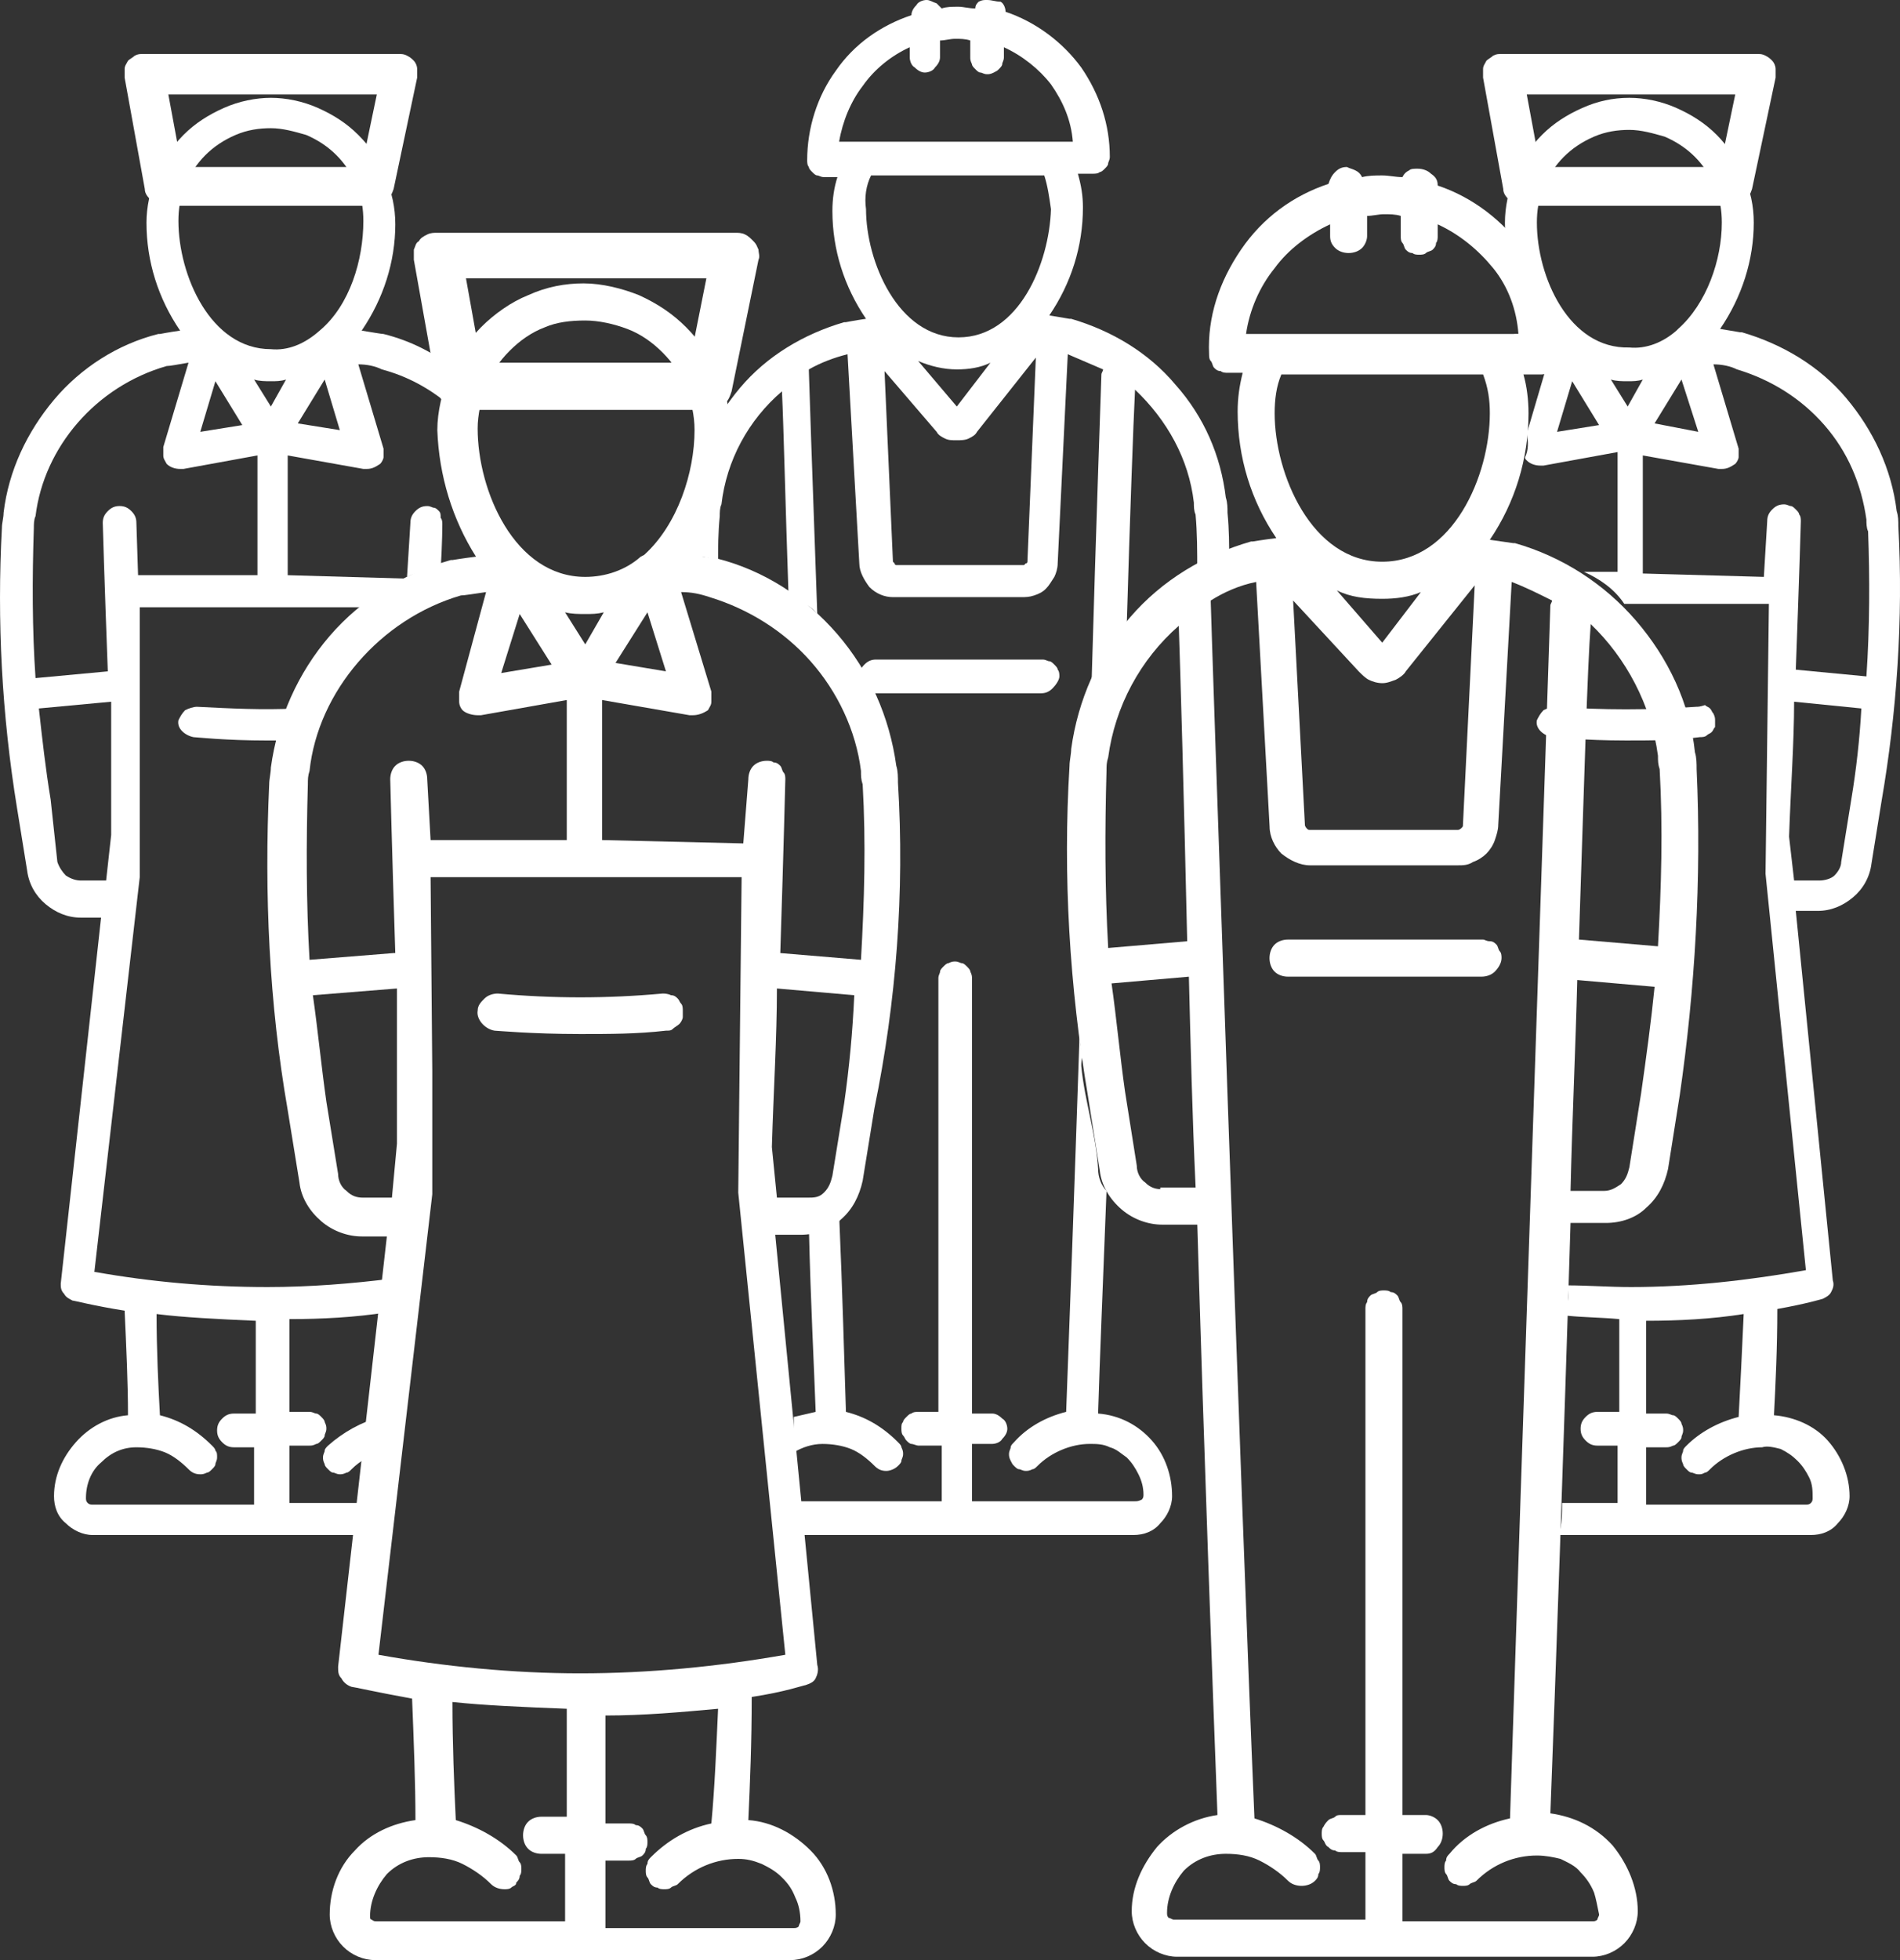 <svg width="96" height="99" viewBox="0 0 96 99" fill="none" xmlns="http://www.w3.org/2000/svg">
<rect x="0" y="0" width="96" height="99" fill="#333333" stroke="none"/>
<path d="M85.724 38.85C85.724 38.595 85.724 38.254 85.639 37.998C85.385 35.528 84.28 33.227 82.666 31.353C81.052 29.479 78.928 28.115 76.55 27.434H76.465C76.465 27.434 75.87 27.349 75.276 27.263C76.55 25.389 77.23 23.174 77.23 20.873C77.23 20.192 77.145 19.51 76.975 18.914H77.824C77.909 18.914 78.079 18.914 78.164 18.829C78.249 18.744 78.419 18.744 78.504 18.658C78.589 18.573 78.674 18.488 78.674 18.317C78.759 18.232 78.759 18.062 78.759 17.977C78.759 16.102 78.164 14.228 77.06 12.694C75.955 11.161 74.426 9.968 72.642 9.372C72.642 9.116 72.558 8.946 72.303 8.775C72.133 8.605 71.878 8.52 71.623 8.52C71.453 8.52 71.283 8.52 71.198 8.605C71.028 8.69 70.944 8.775 70.859 8.946C70.519 8.946 70.179 8.861 69.839 8.861C69.499 8.861 69.16 8.861 68.82 8.946C68.735 8.775 68.65 8.69 68.48 8.605C68.31 8.52 68.225 8.52 68.055 8.435C67.8 8.435 67.63 8.52 67.461 8.69C67.291 8.861 67.206 9.031 67.121 9.287C65.337 9.883 63.808 10.991 62.704 12.609C61.599 14.228 61.005 16.017 61.09 17.892C61.09 17.977 61.09 18.147 61.175 18.232C61.26 18.317 61.26 18.488 61.344 18.573C61.429 18.658 61.514 18.744 61.684 18.744C61.769 18.829 61.939 18.829 62.024 18.829H62.788C62.619 19.51 62.534 20.107 62.534 20.788C62.534 23.089 63.213 25.304 64.487 27.178C63.808 27.263 63.298 27.349 63.298 27.349H63.213C60.835 28.03 58.711 29.308 57.097 31.182C55.483 33.057 54.464 35.357 54.124 37.828C54.124 38.084 54.039 38.424 54.039 38.68C53.699 44.218 54.039 49.841 54.973 55.379L55.568 59.127C55.653 59.894 56.078 60.576 56.672 61.087C57.267 61.598 58.032 61.854 58.711 61.854H60.495C60.835 73.27 61.26 85.028 61.514 91.673C60.325 91.843 59.221 92.44 58.456 93.292C57.692 94.229 57.182 95.337 57.182 96.529C57.182 97.126 57.437 97.722 57.862 98.148C58.286 98.574 58.881 98.83 59.476 98.83H80.458C81.052 98.83 81.647 98.574 82.072 98.148C82.496 97.722 82.751 97.126 82.751 96.529C82.751 95.337 82.242 94.144 81.477 93.207C80.627 92.269 79.523 91.758 78.334 91.588C78.589 84.942 79.013 73.1 79.353 61.769H81.137C81.902 61.769 82.666 61.513 83.176 61.002C83.771 60.49 84.11 59.809 84.28 59.042L84.875 55.293C85.639 50.011 85.979 44.388 85.724 38.85ZM83.771 38.169C83.771 38.424 83.771 38.595 83.856 38.85C84.025 41.832 83.941 44.814 83.771 47.796L79.778 47.455C80.033 39.787 80.203 33.738 80.373 31.523C82.157 33.227 83.431 35.613 83.771 38.169ZM68.65 33.909C68.82 34.079 68.99 34.249 69.16 34.335C69.329 34.42 69.584 34.505 69.839 34.505C70.094 34.505 70.264 34.42 70.519 34.335C70.689 34.249 70.944 34.079 71.028 33.909L74.511 29.564L73.917 41.662C73.917 41.747 73.917 41.747 73.832 41.832C73.832 41.832 73.747 41.917 73.662 41.917H66.186C66.102 41.917 66.102 41.917 66.016 41.832C66.016 41.832 65.932 41.747 65.932 41.662L65.337 30.33L68.65 33.909ZM67.546 29.819C68.225 30.16 68.99 30.245 69.839 30.245C70.519 30.245 71.198 30.16 71.793 29.904L69.839 32.46L67.546 29.819ZM67.206 11.331V11.928C67.206 12.183 67.291 12.354 67.461 12.524C67.63 12.694 67.885 12.78 68.14 12.78C68.395 12.78 68.65 12.694 68.82 12.524C68.99 12.354 69.075 12.098 69.075 11.928V10.905C69.329 10.905 69.669 10.82 69.924 10.82C70.179 10.82 70.519 10.82 70.774 10.905V11.928C70.774 12.013 70.774 12.183 70.859 12.268C70.944 12.354 70.944 12.524 71.028 12.609C71.113 12.694 71.198 12.78 71.368 12.78C71.453 12.865 71.623 12.865 71.708 12.865C71.793 12.865 71.963 12.865 72.048 12.78C72.133 12.694 72.303 12.694 72.388 12.609C72.472 12.524 72.558 12.439 72.558 12.268C72.642 12.183 72.642 12.013 72.642 11.928V11.331C73.747 11.842 74.681 12.609 75.446 13.546C76.21 14.484 76.635 15.676 76.72 16.869H62.958C63.128 15.676 63.638 14.484 64.403 13.546C65.082 12.609 66.102 11.842 67.206 11.331ZM64.742 18.914H74.936C75.191 19.596 75.276 20.192 75.276 20.873C75.276 24.026 73.407 28.371 69.839 28.371C66.271 28.371 64.403 23.941 64.403 20.873C64.403 20.192 64.487 19.51 64.742 18.914ZM55.908 38.935C55.908 38.68 55.908 38.509 55.993 38.254C56.333 35.698 57.607 33.312 59.56 31.608C59.645 34.079 59.815 40.043 59.985 47.54L55.993 47.881C55.823 44.899 55.823 41.917 55.908 38.935ZM58.711 60.065C58.371 60.065 58.116 59.979 57.862 59.724C57.607 59.553 57.437 59.212 57.437 58.872L56.842 55.123C56.587 53.334 56.417 51.459 56.163 49.67L60.07 49.33C60.155 52.737 60.24 56.316 60.41 59.979H58.626V60.065H58.711ZM80.797 96.7C80.797 96.785 80.712 96.87 80.712 96.955C80.627 97.04 80.543 97.04 80.458 97.04H70.859V93.632H72.048C72.303 93.632 72.472 93.547 72.642 93.292C72.812 93.121 72.897 92.866 72.897 92.61C72.897 92.355 72.812 92.099 72.642 91.929C72.472 91.758 72.218 91.673 72.048 91.673H70.859V66.114C70.859 66.028 70.859 65.858 70.774 65.773C70.689 65.688 70.689 65.517 70.604 65.432C70.519 65.347 70.434 65.262 70.264 65.262C70.179 65.176 70.009 65.176 69.924 65.176C69.839 65.176 69.669 65.176 69.584 65.262C69.499 65.347 69.329 65.347 69.245 65.432C69.16 65.517 69.075 65.602 69.075 65.773C68.99 65.858 68.99 66.028 68.99 66.114V91.673H67.8C67.63 91.673 67.546 91.673 67.461 91.758C67.376 91.843 67.206 91.843 67.121 91.929C67.036 92.014 66.951 92.099 66.866 92.269C66.781 92.355 66.781 92.525 66.781 92.61C66.781 92.695 66.781 92.866 66.866 92.951C66.951 93.036 66.951 93.207 67.121 93.292C67.206 93.377 67.291 93.462 67.461 93.462C67.546 93.547 67.716 93.547 67.8 93.547H68.99V96.955H59.306C59.221 96.955 59.136 96.87 59.051 96.87C58.966 96.785 58.966 96.7 58.966 96.614C58.966 95.848 59.306 95.081 59.815 94.484C60.41 93.888 61.175 93.632 61.939 93.632C62.534 93.632 63.128 93.718 63.638 93.973C64.148 94.229 64.657 94.57 65.082 94.996C65.252 95.166 65.507 95.251 65.762 95.251C66.016 95.251 66.271 95.166 66.441 94.996C66.526 94.91 66.611 94.825 66.611 94.655C66.696 94.57 66.696 94.399 66.696 94.314C66.696 94.229 66.696 94.058 66.611 93.973C66.526 93.888 66.526 93.718 66.441 93.632C65.592 92.781 64.487 92.184 63.383 91.843C62.704 76.082 61.175 30.842 61.175 30.416V30.33C61.854 29.904 62.619 29.564 63.468 29.393L64.148 41.747C64.148 42.258 64.403 42.769 64.742 43.11C65.167 43.451 65.677 43.706 66.186 43.706H73.662C73.917 43.706 74.171 43.706 74.426 43.536C74.681 43.451 74.936 43.281 75.106 43.11C75.276 42.94 75.446 42.684 75.531 42.428C75.616 42.173 75.701 41.917 75.701 41.662L76.38 29.393C77.06 29.649 77.739 29.99 78.419 30.33C78.419 30.416 78.334 30.501 78.334 30.586C78.334 31.012 76.805 75.911 76.295 91.843C75.106 92.099 74.002 92.695 73.237 93.632C73.152 93.718 73.067 93.803 73.067 93.973C72.982 94.058 72.982 94.229 72.982 94.314C72.982 94.399 72.982 94.57 73.067 94.655C73.152 94.74 73.152 94.91 73.237 94.996C73.322 95.081 73.407 95.166 73.577 95.166C73.662 95.251 73.832 95.251 73.917 95.251C74.002 95.251 74.171 95.251 74.256 95.166C74.341 95.081 74.511 95.081 74.596 94.996C75.446 94.144 76.55 93.718 77.654 93.718C78.079 93.718 78.504 93.803 78.844 93.888C79.183 94.058 79.608 94.229 79.863 94.57C80.118 94.825 80.373 95.166 80.543 95.592C80.627 95.848 80.712 96.274 80.797 96.7ZM82.921 55.208L82.326 58.957C82.242 59.298 82.157 59.553 81.902 59.809C81.647 59.979 81.392 60.15 81.052 60.15H79.353C79.438 56.486 79.608 52.908 79.693 49.5L83.601 49.841C83.431 51.545 83.176 53.419 82.921 55.208Z" fill="white"/>
<path d="M75.867 48.392C75.867 48.307 75.867 48.137 75.782 48.051C75.697 47.966 75.697 47.796 75.612 47.711C75.528 47.626 75.442 47.54 75.273 47.54C75.103 47.54 75.018 47.455 74.933 47.455H65.079C64.824 47.455 64.569 47.54 64.399 47.711C64.23 47.881 64.144 48.137 64.144 48.392C64.144 48.648 64.23 48.903 64.399 49.074C64.569 49.244 64.824 49.329 65.079 49.329H74.848C75.103 49.329 75.358 49.244 75.528 49.074C75.697 48.903 75.867 48.648 75.867 48.392Z" fill="white"/>
<path d="M33.48 50.182C30.677 50.437 27.959 50.437 25.155 50.182C24.9 50.182 24.646 50.267 24.476 50.437C24.306 50.608 24.136 50.778 24.136 51.034C24.051 51.46 24.476 51.971 24.985 52.056C25.07 52.056 26.854 52.226 29.318 52.226C30.762 52.226 32.206 52.226 33.65 52.056C33.82 52.056 33.905 52.056 33.99 51.971C34.075 51.886 34.245 51.8 34.33 51.715C34.414 51.63 34.499 51.46 34.499 51.374C34.499 51.289 34.499 51.119 34.499 51.034C34.499 50.948 34.499 50.778 34.414 50.693C34.33 50.608 34.33 50.522 34.245 50.437C34.16 50.352 34.075 50.267 33.905 50.267C33.735 50.182 33.565 50.182 33.48 50.182Z" fill="white"/>
<path d="M45.371 39.532C45.371 39.276 45.371 38.936 45.286 38.68C44.947 36.209 43.927 33.909 42.313 32.035C40.699 30.16 38.575 28.797 36.197 28.201H36.112C36.112 28.201 35.517 28.116 34.923 28.03C36.197 26.156 36.877 23.941 36.877 21.726C36.877 20.788 36.707 19.766 36.282 18.914C35.942 18.062 35.347 17.21 34.668 16.529C33.988 15.847 33.224 15.336 32.289 14.91C31.44 14.569 30.421 14.313 29.486 14.313C28.552 14.313 27.617 14.484 26.683 14.91C25.833 15.251 24.984 15.847 24.304 16.529C23.625 17.21 23.115 18.062 22.69 18.914C22.351 19.766 22.096 20.788 22.096 21.726C22.181 24.026 22.86 26.241 24.049 28.116C23.37 28.201 22.86 28.286 22.86 28.286H22.775C20.397 28.968 18.273 30.245 16.659 32.12C15.045 33.994 14.026 36.294 13.686 38.765C13.686 39.021 13.601 39.362 13.601 39.617C13.346 45.155 13.601 50.693 14.535 56.06L15.13 59.724C15.215 60.491 15.64 61.172 16.234 61.684C16.829 62.195 17.593 62.45 18.273 62.45H19.547L17.084 84.176C17.084 84.431 17.084 84.602 17.254 84.772C17.339 84.943 17.509 85.113 17.763 85.198C17.848 85.198 18.953 85.454 20.821 85.794C20.906 87.924 20.991 90.055 20.991 91.929C19.802 92.099 18.698 92.61 17.933 93.462C17.084 94.314 16.659 95.507 16.659 96.7C16.659 97.296 16.914 97.893 17.339 98.319C17.763 98.745 18.358 99 18.953 99H39.935C40.529 99 41.124 98.745 41.549 98.319C41.973 97.893 42.228 97.296 42.228 96.7C42.228 95.507 41.803 94.314 40.954 93.462C40.105 92.61 39 92.014 37.811 91.929C37.896 90.055 37.981 88.01 37.981 85.709C39.68 85.454 40.614 85.113 40.699 85.113C40.954 85.028 41.124 84.943 41.209 84.772C41.294 84.602 41.379 84.346 41.294 84.091L39.17 62.365H40.444C41.209 62.365 41.973 62.109 42.483 61.598C43.078 61.087 43.417 60.406 43.587 59.639L44.182 55.975C45.286 50.608 45.711 45.07 45.371 39.532ZM43.502 38.936C43.502 39.191 43.502 39.362 43.587 39.617C43.757 42.599 43.672 45.496 43.502 48.478L39.425 48.137C39.595 42.855 39.68 39.362 39.68 39.362C39.68 39.276 39.68 39.106 39.595 39.021C39.51 38.936 39.51 38.765 39.425 38.68C39.34 38.595 39.255 38.51 39.085 38.51C39 38.425 38.83 38.425 38.745 38.425C38.49 38.425 38.236 38.51 38.066 38.68C37.896 38.85 37.811 39.106 37.811 39.362L37.556 42.599L30.421 42.429V35.357L34.838 36.124H35.008C35.263 36.124 35.517 36.039 35.772 35.869C35.857 35.698 35.942 35.613 35.942 35.443C35.942 35.272 35.942 35.102 35.942 34.931L34.413 29.905C34.923 29.905 35.347 29.99 35.857 30.16C37.811 30.757 39.595 31.864 40.954 33.398C42.313 34.931 43.248 36.891 43.502 38.936ZM27.872 33.568L25.324 33.994L26.258 31.012L27.872 33.568ZM33.648 33.909L31.1 33.483L32.714 30.927L33.648 33.909ZM29.571 32.546L28.552 30.927C28.891 31.012 29.231 31.012 29.571 31.012C29.911 31.012 30.166 31.012 30.505 30.927L29.571 32.546ZM29.571 16.188C30.251 16.188 31.015 16.358 31.695 16.614C32.374 16.869 32.969 17.295 33.479 17.807C33.988 18.318 34.413 18.914 34.668 19.596C34.923 20.277 35.093 20.959 35.093 21.726C35.093 23.856 34.243 26.497 32.544 28.03L32.374 28.116C31.61 28.797 30.59 29.138 29.571 29.138C26.003 29.138 24.134 24.793 24.134 21.64C24.134 20.959 24.304 20.192 24.559 19.511C24.814 18.829 25.239 18.233 25.748 17.721C26.258 17.21 26.853 16.784 27.532 16.529C28.127 16.273 28.806 16.188 29.571 16.188ZM15.555 39.617C15.555 39.362 15.555 39.191 15.64 38.936C16.064 34.931 19.207 31.268 23.285 30.075C23.455 30.075 23.965 29.99 24.559 29.905L23.2 34.931C23.2 35.102 23.2 35.272 23.2 35.443C23.2 35.613 23.285 35.783 23.37 35.869C23.54 36.039 23.88 36.124 24.134 36.124H24.304L28.637 35.357V42.429H21.756L21.586 39.362C21.586 39.106 21.501 38.85 21.331 38.68C21.161 38.51 20.906 38.425 20.651 38.425C20.397 38.425 20.142 38.51 19.972 38.68C19.802 38.85 19.717 39.106 19.717 39.362C19.717 39.362 19.802 42.855 19.972 48.137H19.887L15.64 48.478C15.47 45.581 15.47 42.599 15.555 39.617ZM18.358 60.491C18.018 60.491 17.763 60.406 17.509 60.15C17.254 59.98 17.084 59.639 17.084 59.298L16.489 55.635C16.234 53.845 16.064 52.056 15.809 50.267L20.057 49.926V57.764L19.802 60.491H18.358ZM18.698 96.785C18.698 96.018 19.038 95.251 19.547 94.655C20.142 94.059 20.906 93.803 21.671 93.803C22.265 93.803 22.86 93.888 23.37 94.144C23.88 94.4 24.389 94.74 24.814 95.166C24.984 95.337 25.239 95.422 25.494 95.422C25.578 95.422 25.748 95.422 25.833 95.337C25.918 95.251 26.088 95.251 26.088 95.081C26.173 94.996 26.258 94.911 26.258 94.74C26.343 94.655 26.343 94.485 26.343 94.4C26.343 94.314 26.343 94.144 26.258 94.059C26.173 93.974 26.173 93.803 26.088 93.718C25.239 92.866 24.134 92.27 23.03 91.929C22.945 90.14 22.86 88.095 22.86 85.965C24.474 86.135 26.428 86.221 28.637 86.306V91.758H27.362C27.108 91.758 26.853 91.844 26.683 92.014C26.513 92.184 26.428 92.44 26.428 92.696C26.428 92.951 26.513 93.207 26.683 93.377C26.853 93.548 27.108 93.633 27.362 93.633H28.552V97.041H19.038C18.953 97.041 18.868 97.041 18.783 96.956C18.698 96.956 18.698 96.87 18.698 96.785ZM35.942 92.099C34.753 92.355 33.733 92.951 32.884 93.803C32.799 93.888 32.714 93.974 32.714 94.144C32.629 94.229 32.629 94.4 32.629 94.485C32.629 94.57 32.629 94.74 32.714 94.826C32.799 94.911 32.799 95.081 32.884 95.166C32.969 95.251 33.054 95.337 33.224 95.337C33.309 95.422 33.479 95.422 33.563 95.422C33.648 95.422 33.818 95.422 33.903 95.337C33.988 95.251 34.158 95.251 34.243 95.166C35.093 94.314 36.197 93.888 37.301 93.888C37.726 93.888 38.066 93.974 38.49 94.144C38.83 94.314 39.17 94.485 39.51 94.826C39.85 95.166 40.02 95.422 40.189 95.848C40.359 96.189 40.444 96.615 40.444 97.041C40.444 97.126 40.359 97.211 40.359 97.296C40.274 97.382 40.189 97.382 40.105 97.382H30.59V93.974H31.78C31.865 93.974 32.035 93.974 32.119 93.888C32.204 93.803 32.374 93.803 32.459 93.718C32.544 93.633 32.629 93.548 32.629 93.377C32.714 93.292 32.714 93.122 32.714 93.036C32.714 92.951 32.714 92.781 32.629 92.696C32.544 92.61 32.544 92.44 32.459 92.355C32.374 92.27 32.289 92.184 32.119 92.184C32.035 92.099 31.865 92.099 31.78 92.099H30.59V86.647C32.544 86.647 34.413 86.476 36.282 86.306C36.197 88.18 36.112 90.31 35.942 92.099ZM29.316 84.517C25.918 84.517 22.435 84.176 19.122 83.579L21.841 60.32V54.101L21.756 44.303H37.471L37.301 60.235L39.68 83.579C36.282 84.176 32.799 84.517 29.316 84.517ZM42.653 55.72L42.058 59.383C41.973 59.724 41.888 59.98 41.633 60.235C41.379 60.491 41.124 60.491 40.784 60.491H39.255L39 57.935C39.085 55.038 39.255 52.397 39.255 49.926L43.163 50.267C43.078 52.141 42.908 53.931 42.653 55.72Z" fill="white"/>
<path d="M35.776 20.703H23.289C23.034 20.703 22.779 20.617 22.524 20.447C22.354 20.277 22.184 20.021 22.099 19.765L20.91 13.12C20.91 12.95 20.91 12.779 20.91 12.609C20.995 12.438 20.995 12.268 21.165 12.183C21.25 12.012 21.42 11.927 21.59 11.842C21.76 11.757 21.93 11.757 22.099 11.757H37.135C37.305 11.757 37.475 11.757 37.645 11.842C37.815 11.927 37.9 12.012 38.069 12.183C38.239 12.353 38.239 12.438 38.324 12.609C38.324 12.779 38.409 12.95 38.324 13.12L36.965 19.765C36.88 20.021 36.795 20.277 36.541 20.447C36.371 20.617 36.031 20.703 35.776 20.703ZM24.308 18.317H34.842L35.691 14.057H23.544L24.308 18.317Z" fill="white"/>
<path d="M40.023 72.589C40.023 72.759 40.108 72.93 40.108 73.1C40.108 73.185 40.108 73.27 40.108 73.355C40.533 73.1 41.043 72.93 41.553 72.93C42.062 72.93 42.572 73.015 42.997 73.185C43.421 73.355 43.846 73.696 44.186 74.037C44.356 74.207 44.526 74.293 44.781 74.293C44.95 74.293 45.205 74.207 45.375 74.037C45.46 73.952 45.545 73.867 45.545 73.781C45.545 73.696 45.63 73.611 45.63 73.441C45.63 73.355 45.63 73.27 45.545 73.1C45.545 73.015 45.46 72.93 45.375 72.844C44.611 72.078 43.761 71.566 42.742 71.311C42.657 68.755 42.572 65.347 42.402 61.428C41.977 61.854 41.383 62.109 40.873 62.109C40.958 65.773 41.128 68.925 41.213 71.311C40.873 71.396 40.448 71.481 40.108 71.566C40.108 71.992 40.108 72.248 40.023 72.589Z" fill="white"/>
<path d="M58.201 72.759C57.522 71.992 56.587 71.481 55.483 71.395C55.568 68.584 55.738 64.58 55.908 60.149C55.653 59.894 55.483 59.468 55.483 59.042C55.398 57.338 54.803 55.634 54.633 53.845C54.633 53.674 54.633 53.504 54.718 53.334C54.633 52.993 54.548 52.652 54.548 52.226C54.294 59.809 54.039 66.88 53.869 71.31C52.85 71.566 51.915 72.077 51.236 72.844C51.151 72.929 51.066 73.014 51.066 73.1C51.066 73.185 50.981 73.27 50.981 73.44C50.981 73.525 50.981 73.611 51.066 73.781C51.151 73.951 51.151 73.951 51.236 74.037C51.321 74.122 51.406 74.207 51.49 74.207C51.575 74.207 51.66 74.292 51.83 74.292C51.915 74.292 52 74.292 52.17 74.207C52.255 74.207 52.34 74.122 52.425 74.037C53.104 73.355 54.124 72.929 55.058 72.929C55.398 72.929 55.738 72.929 56.078 73.1C56.417 73.185 56.672 73.44 56.927 73.611C57.182 73.866 57.352 74.122 57.522 74.463C57.692 74.803 57.776 75.144 57.776 75.485C57.776 75.57 57.776 75.655 57.692 75.741C57.522 75.826 57.437 75.826 57.352 75.826H49.112V72.929H50.131C50.301 72.929 50.556 72.844 50.641 72.674C50.811 72.503 50.896 72.333 50.896 72.162C50.896 71.992 50.811 71.736 50.641 71.651C50.471 71.481 50.301 71.395 50.131 71.395H49.112V49.414C49.112 49.329 49.112 49.244 49.027 49.074C49.027 48.989 48.942 48.903 48.857 48.818C48.772 48.733 48.687 48.648 48.602 48.648C48.517 48.648 48.432 48.562 48.262 48.562C48.178 48.562 48.093 48.562 47.923 48.648C47.838 48.648 47.753 48.733 47.668 48.818C47.583 48.903 47.498 48.989 47.498 49.074C47.498 49.159 47.413 49.244 47.413 49.414V71.31H46.394C46.309 71.31 46.139 71.31 46.054 71.395C45.969 71.395 45.884 71.481 45.799 71.566C45.714 71.651 45.629 71.736 45.629 71.822C45.544 71.907 45.544 71.992 45.544 72.162C45.544 72.248 45.544 72.418 45.629 72.503C45.714 72.588 45.714 72.674 45.799 72.759C45.884 72.844 45.969 72.929 46.054 72.929C46.139 72.929 46.309 73.014 46.394 73.014H47.583V75.826H40.277C40.362 75.996 40.362 76.081 40.362 76.252C40.362 76.507 40.362 76.763 40.362 76.933C40.362 77.104 40.362 77.359 40.362 77.53H57.267C57.776 77.53 58.286 77.359 58.626 76.933C58.966 76.593 59.221 76.081 59.221 75.57C59.221 74.548 58.881 73.525 58.201 72.759Z" fill="white"/>
<path d="M41.294 31.012C41.039 23.941 40.869 18.829 40.869 18.744V18.658C41.464 18.318 42.143 18.062 42.823 17.892L43.418 28.456C43.418 28.882 43.672 29.308 43.927 29.649C44.267 29.99 44.692 30.16 45.117 30.16H51.572C51.827 30.16 51.997 30.16 52.252 30.075C52.507 29.99 52.677 29.904 52.847 29.734C53.017 29.564 53.102 29.393 53.272 29.138C53.356 28.967 53.441 28.712 53.441 28.456L53.951 17.892C54.546 18.147 55.14 18.403 55.735 18.658C55.735 18.744 55.65 18.829 55.65 18.914C55.65 19.084 55.395 25.985 55.14 34.931L55.565 34.25C55.565 34.164 55.65 34.164 55.65 34.164C55.99 33.312 56.414 32.546 56.924 31.779C57.094 25.985 57.264 21.385 57.349 19.681C58.963 21.214 60.067 23.174 60.322 25.389C60.322 25.559 60.322 25.815 60.407 25.985C60.492 26.922 60.492 27.86 60.492 28.797C60.917 28.456 61.511 28.286 62.106 28.371C62.106 27.519 62.106 26.752 62.021 25.9C62.021 25.645 62.021 25.389 61.936 25.133C61.681 23.003 60.832 21.044 59.388 19.425C58.029 17.806 56.16 16.699 54.121 16.102H54.036C54.036 16.102 53.526 16.017 53.017 15.932C54.121 14.313 54.716 12.439 54.716 10.479C54.716 9.883 54.631 9.372 54.461 8.775H55.225C55.31 8.775 55.48 8.775 55.565 8.69C55.65 8.69 55.735 8.605 55.82 8.52C55.905 8.435 55.99 8.349 55.99 8.264C55.99 8.179 56.075 8.094 56.075 7.923C56.075 6.305 55.565 4.771 54.631 3.408C53.696 2.13 52.337 1.108 50.808 0.596C50.808 0.426 50.723 0.17 50.553 0.085C50.298 0.085 50.128 0 49.874 0C49.704 0 49.619 0 49.449 0.085C49.364 0.17 49.279 0.256 49.279 0.426C48.939 0.426 48.684 0.341 48.429 0.341C48.09 0.341 47.835 0.341 47.58 0.426C47.495 0.341 47.41 0.256 47.325 0.17C47.07 0.085 46.985 0 46.816 0C46.646 0 46.391 0.085 46.306 0.256C46.136 0.426 46.051 0.596 46.051 0.767C44.522 1.278 43.163 2.215 42.228 3.578C41.294 4.856 40.784 6.475 40.784 8.094C40.784 8.179 40.784 8.349 40.869 8.435C40.869 8.52 40.954 8.605 41.039 8.69C41.124 8.775 41.209 8.861 41.294 8.861C41.379 8.861 41.464 8.946 41.634 8.946H42.313C42.143 9.457 42.058 10.053 42.058 10.65C42.058 12.609 42.653 14.484 43.757 16.102C43.163 16.188 42.738 16.273 42.738 16.273H42.653C40.614 16.869 38.745 17.977 37.386 19.596C36.027 21.214 35.093 23.174 34.838 25.304C34.838 25.559 34.753 25.815 34.753 26.071C34.753 26.837 34.668 27.604 34.668 28.371C34.838 28.115 35.008 28.115 35.263 28.115C35.687 28.115 36.027 28.201 36.282 28.456C36.282 27.689 36.282 26.922 36.367 26.071C36.367 25.9 36.367 25.645 36.452 25.474C36.707 23.259 37.811 21.214 39.51 19.766C39.595 21.555 39.68 25.389 39.85 30.331H39.935C40.529 30.331 41.039 30.671 41.294 31.012ZM51.912 28.371C51.912 28.371 51.912 28.456 51.827 28.456L51.742 28.541H45.286C45.286 28.541 45.202 28.541 45.202 28.456L45.117 28.371L44.692 18.744L47.325 21.811C47.41 21.981 47.58 22.066 47.75 22.151C47.92 22.237 48.09 22.237 48.344 22.237C48.514 22.237 48.769 22.237 48.939 22.151C49.109 22.066 49.279 21.981 49.364 21.811L52.337 18.062L51.912 28.371ZM46.391 18.232C46.985 18.488 47.665 18.658 48.344 18.658C48.939 18.658 49.534 18.573 50.044 18.318L48.344 20.533L46.391 18.232ZM48.429 17.04C45.371 17.04 43.757 13.206 43.757 10.565C43.672 9.968 43.757 9.372 44.012 8.861H52.762C52.932 9.372 53.017 9.968 53.102 10.565C53.017 13.291 51.488 17.04 48.429 17.04ZM42.398 7.157C42.568 6.134 42.993 5.112 43.587 4.345C44.182 3.493 45.032 2.812 45.966 2.386V2.897C45.966 3.067 46.051 3.323 46.221 3.408C46.391 3.578 46.561 3.664 46.73 3.664C46.9 3.664 47.155 3.578 47.24 3.408C47.41 3.238 47.495 3.067 47.495 2.897V2.045C47.75 2.045 48.005 1.96 48.26 1.96C48.514 1.96 48.769 1.96 49.024 2.045V2.897C49.024 2.982 49.024 3.067 49.109 3.238C49.109 3.323 49.194 3.408 49.279 3.493C49.364 3.578 49.449 3.664 49.534 3.664C49.619 3.664 49.704 3.749 49.874 3.749C49.959 3.749 50.044 3.749 50.213 3.664C50.383 3.578 50.383 3.578 50.468 3.493C50.553 3.408 50.638 3.323 50.638 3.238C50.638 3.152 50.723 3.067 50.723 2.897V2.386C51.657 2.812 52.507 3.493 53.102 4.26C53.696 5.112 54.121 6.049 54.206 7.157H42.398Z" fill="white"/>
<path d="M53.527 34.164C53.527 34.079 53.527 33.909 53.442 33.824C53.442 33.739 53.357 33.653 53.272 33.568C53.187 33.483 53.102 33.398 53.017 33.398C52.932 33.398 52.847 33.312 52.677 33.312H44.267C44.013 33.312 43.843 33.398 43.673 33.568C43.503 33.739 43.418 33.909 43.418 34.164C43.418 34.42 43.503 34.59 43.673 34.761C43.843 34.931 44.013 35.017 44.267 35.017H52.592C52.847 35.017 53.017 34.931 53.187 34.761C53.357 34.59 53.527 34.335 53.527 34.164Z" fill="white"/>
<path d="M14.961 35.783C13.262 35.869 11.648 35.783 9.949 35.698C9.779 35.698 9.525 35.783 9.355 35.869C9.185 36.039 9.1 36.209 9.015 36.38C8.93 36.806 9.355 37.147 9.779 37.232C9.864 37.232 11.393 37.402 13.517 37.402C13.857 37.402 14.197 37.402 14.536 37.402C14.367 36.891 14.536 36.209 14.961 35.783Z" fill="white"/>
<path d="M22.18 25.815C22.096 25.73 22.011 25.645 21.926 25.645C21.841 25.645 21.756 25.56 21.586 25.56C21.331 25.56 21.161 25.645 20.991 25.815C20.821 25.986 20.736 26.156 20.736 26.412L20.566 29.138C21.076 28.882 21.671 28.797 22.265 28.797C22.35 27.349 22.35 26.497 22.35 26.497C22.35 26.412 22.35 26.241 22.265 26.156C22.265 25.986 22.265 25.9 22.18 25.815Z" fill="white"/>
<path d="M19.209 71.566C18.274 71.822 17.34 72.333 16.575 73.015C16.49 73.1 16.405 73.185 16.405 73.27C16.405 73.356 16.32 73.441 16.32 73.611C16.32 73.696 16.32 73.782 16.405 73.952C16.405 74.037 16.49 74.122 16.575 74.207C16.66 74.293 16.745 74.378 16.83 74.378C16.915 74.378 17 74.463 17.17 74.463C17.255 74.463 17.34 74.463 17.51 74.378C17.595 74.378 17.68 74.293 17.764 74.207C18.189 73.782 18.784 73.441 19.378 73.27C19.124 72.674 19.124 72.078 19.209 71.566Z" fill="white"/>
<path d="M19.379 16.869C19.294 16.869 18.784 16.784 18.274 16.699C19.379 15.08 19.973 13.206 19.973 11.331C19.973 10.479 19.803 9.712 19.464 8.946C19.209 8.094 18.699 7.412 18.104 6.816C17.51 6.219 16.83 5.793 16.066 5.453C15.301 5.112 14.452 4.941 13.687 4.941C12.923 4.941 12.073 5.112 11.309 5.453C10.544 5.793 9.865 6.219 9.27 6.816C8.675 7.412 8.251 8.094 7.911 8.861C7.571 9.627 7.401 10.479 7.401 11.246C7.401 13.206 7.996 15.08 9.1 16.699C8.505 16.784 8.081 16.869 8.081 16.869H7.996C5.957 17.38 4.088 18.573 2.729 20.192C1.37 21.811 0.435 23.77 0.181 25.9C0.181 26.156 0.096 26.411 0.096 26.667C-0.159 31.353 0.096 36.124 0.86 40.81L1.37 43.962C1.455 44.644 1.795 45.24 2.304 45.666C2.814 46.092 3.409 46.348 4.088 46.348H5.107L3.069 64.836C3.069 65.006 3.069 65.176 3.239 65.347C3.324 65.517 3.493 65.602 3.663 65.688C3.748 65.688 4.683 65.943 6.297 66.199C6.382 68.073 6.467 69.862 6.467 71.481C5.447 71.566 4.513 72.077 3.833 72.844C3.154 73.611 2.729 74.548 2.729 75.57C2.729 76.082 2.899 76.593 3.324 76.934C3.663 77.275 4.173 77.53 4.683 77.53H18.444H18.529C18.444 77.019 18.529 76.422 18.699 75.911H14.622V73.015H15.641C15.726 73.015 15.811 73.015 15.981 72.929C16.066 72.929 16.151 72.844 16.236 72.759C16.32 72.674 16.405 72.589 16.405 72.503C16.405 72.418 16.49 72.333 16.49 72.163C16.49 72.077 16.49 71.992 16.405 71.822C16.405 71.737 16.32 71.651 16.236 71.566C16.151 71.481 16.066 71.396 15.981 71.396C15.896 71.396 15.811 71.311 15.641 71.311H14.622V66.625C16.236 66.625 17.934 66.54 19.549 66.284C19.549 66.369 19.549 66.454 19.549 66.54H19.634C19.634 66.369 19.718 66.284 19.718 66.114C19.634 65.602 19.718 65.091 19.803 64.58C17.765 64.836 15.641 65.006 13.517 65.006C10.544 65.006 7.656 64.75 4.768 64.239L7.061 44.303V38.935V30.671H18.869C19.294 30.075 19.803 29.564 20.483 29.223L14.537 29.052V23.003L18.359 23.685H18.529C18.784 23.685 18.954 23.6 19.209 23.429C19.294 23.344 19.379 23.174 19.379 23.089C19.379 23.003 19.379 22.833 19.379 22.663L18.104 18.403C18.529 18.403 18.954 18.488 19.294 18.658C20.568 18.999 21.672 19.596 22.692 20.447C22.776 19.851 22.861 19.255 23.116 18.744C21.927 17.806 20.738 17.21 19.379 16.869ZM10.884 73.27C10.884 73.185 10.799 73.1 10.714 73.015C9.949 72.248 9.1 71.737 8.081 71.481C7.996 69.947 7.911 68.158 7.911 66.369C9.27 66.54 10.969 66.625 12.923 66.71V71.396H11.818C11.563 71.396 11.394 71.481 11.224 71.651C11.054 71.822 10.969 71.992 10.969 72.248C10.969 72.503 11.054 72.674 11.224 72.844C11.394 73.015 11.563 73.1 11.818 73.1H12.838V75.996H4.683C4.598 75.996 4.513 75.996 4.428 75.911C4.343 75.826 4.343 75.741 4.343 75.656C4.343 74.974 4.598 74.293 5.107 73.867C5.617 73.355 6.212 73.1 6.891 73.1C7.401 73.1 7.911 73.185 8.335 73.355C8.76 73.526 9.185 73.867 9.525 74.207C9.695 74.378 9.865 74.463 10.119 74.463C10.204 74.463 10.289 74.463 10.459 74.378C10.544 74.378 10.629 74.293 10.714 74.207C10.799 74.122 10.884 74.037 10.884 73.952C10.884 73.867 10.969 73.781 10.969 73.611C10.969 73.441 10.969 73.355 10.884 73.27ZM5.617 42.173L5.362 44.473H4.088C3.833 44.473 3.578 44.388 3.324 44.218C3.154 44.047 2.984 43.792 2.899 43.536L2.559 40.384C2.304 38.85 2.134 37.317 1.964 35.783L5.617 35.442V42.173ZM12.923 29.052H6.976L6.891 26.411C6.891 26.156 6.806 25.985 6.637 25.815C6.467 25.645 6.297 25.559 6.042 25.559C5.787 25.559 5.617 25.645 5.447 25.815C5.277 25.985 5.192 26.156 5.192 26.411C5.192 26.411 5.277 29.393 5.447 33.909L1.795 34.249C1.625 31.779 1.625 29.223 1.71 26.667C1.71 26.497 1.71 26.241 1.795 26.07C2.219 22.577 4.853 19.51 8.42 18.488C8.59 18.488 9.015 18.403 9.525 18.317L8.251 22.577C8.251 22.748 8.251 22.833 8.251 23.003C8.251 23.174 8.335 23.259 8.42 23.429C8.59 23.6 8.845 23.685 9.1 23.685H9.27L13.008 23.003V29.052H12.923ZM10.119 21.811L10.884 19.255L12.243 21.47L10.119 21.811ZM13.687 20.533L12.838 19.169C13.092 19.255 13.432 19.255 13.687 19.255C13.942 19.255 14.197 19.255 14.452 19.169L13.687 20.533ZM15.046 21.385L16.405 19.169L17.17 21.725L15.046 21.385ZM16.151 16.699C15.386 17.38 14.537 17.721 13.687 17.636C10.629 17.636 9.015 13.887 9.015 11.161C9.015 10.565 9.1 9.968 9.355 9.372C9.61 8.775 9.949 8.264 10.374 7.838C10.799 7.412 11.309 7.071 11.903 6.816C12.498 6.56 13.092 6.475 13.687 6.475C14.282 6.475 14.876 6.645 15.471 6.816C16.066 7.071 16.575 7.412 17 7.838C17.425 8.264 17.765 8.775 18.02 9.372C18.274 9.968 18.359 10.565 18.359 11.161C18.359 13.12 17.68 15.421 16.151 16.699Z" fill="white"/>
<path d="M19.039 10.394H8.336C8.081 10.394 7.911 10.309 7.656 10.139C7.486 9.968 7.316 9.798 7.316 9.542L6.297 3.919C6.297 3.749 6.297 3.664 6.297 3.493C6.297 3.323 6.382 3.238 6.467 3.067C6.552 2.982 6.722 2.897 6.807 2.812C6.976 2.727 7.061 2.727 7.231 2.727H20.143C20.313 2.727 20.398 2.727 20.568 2.812C20.738 2.897 20.823 2.982 20.908 3.067C20.993 3.153 21.078 3.323 21.078 3.493C21.078 3.664 21.078 3.749 21.078 3.919L19.889 9.542C19.803 9.798 19.719 9.968 19.549 10.139C19.549 10.309 19.294 10.394 19.039 10.394ZM9.185 8.435H18.274L19.039 4.771H8.506L9.185 8.435Z" fill="white"/>
<path d="M85.722 35.697C83.343 35.868 80.965 35.868 78.586 35.697C78.416 35.697 78.161 35.783 77.991 35.868C77.822 36.038 77.737 36.209 77.652 36.379C77.567 36.805 77.991 37.146 78.416 37.231C78.501 37.231 80.03 37.401 82.154 37.401C83.428 37.401 84.617 37.401 85.891 37.231C85.976 37.231 86.146 37.231 86.231 37.146C86.316 37.061 86.401 37.061 86.486 36.975C86.571 36.89 86.571 36.805 86.656 36.72C86.656 36.635 86.656 36.464 86.656 36.379C86.656 36.294 86.656 36.209 86.571 36.038C86.486 35.953 86.486 35.868 86.401 35.783C86.316 35.697 86.231 35.697 86.146 35.612C85.891 35.697 85.806 35.697 85.722 35.697Z" fill="white"/>
<path d="M95.917 26.582C95.917 26.326 95.917 26.07 95.832 25.815C95.577 23.685 94.643 21.725 93.283 20.107C91.924 18.488 90.055 17.38 88.017 16.784H87.932C87.932 16.784 87.422 16.699 86.912 16.613C88.017 14.995 88.611 13.12 88.611 11.246C88.611 10.394 88.441 9.627 88.102 8.861C87.762 8.094 87.337 7.412 86.742 6.816C86.148 6.219 85.468 5.793 84.704 5.453C83.939 5.112 83.09 4.941 82.325 4.941C81.476 4.941 80.711 5.112 79.947 5.453C79.182 5.793 78.502 6.219 77.908 6.816C77.313 7.412 76.888 8.094 76.549 8.861C76.209 9.627 76.039 10.479 76.039 11.246C76.039 13.206 76.634 15.08 77.738 16.699C77.143 16.784 76.719 16.869 76.719 16.869H76.634C76.464 16.869 76.379 16.954 76.294 16.954C76.719 17.38 76.888 17.892 76.719 18.488C76.888 18.403 76.974 18.403 77.143 18.317C77.313 18.317 77.738 18.232 78.248 18.147L77.143 21.896C77.228 22.322 77.228 22.748 77.058 23.089C77.058 23.174 77.058 23.174 77.143 23.259C77.313 23.429 77.568 23.515 77.823 23.515H77.993L81.731 22.833V28.882H80.032C80.796 29.223 81.561 29.734 82.07 30.501H89.376L89.206 44.133L91.245 64.154C88.356 64.665 85.383 65.006 82.41 65.006C81.306 65.006 80.201 64.921 79.182 64.921C79.267 65.347 79.267 65.773 79.097 66.114C79.097 66.199 79.182 66.369 79.182 66.454C80.032 66.54 80.881 66.54 81.816 66.625V71.311H80.711C80.456 71.311 80.286 71.396 80.117 71.566C79.947 71.737 79.862 71.907 79.862 72.163C79.862 72.418 79.947 72.589 80.117 72.759C80.286 72.929 80.456 73.015 80.711 73.015H81.731V75.911H78.927C78.927 76.422 78.927 77.019 78.757 77.53H91.499C92.009 77.53 92.519 77.36 92.859 76.934C93.198 76.593 93.453 76.082 93.453 75.57C93.453 74.548 93.029 73.526 92.349 72.759C91.669 71.992 90.65 71.566 89.631 71.481C89.716 69.862 89.801 68.073 89.801 66.114C91.245 65.858 92.094 65.602 92.094 65.602C92.264 65.517 92.434 65.432 92.519 65.261C92.604 65.091 92.689 64.921 92.604 64.665L90.735 46.007H91.839C92.519 46.007 93.114 45.751 93.623 45.325C94.133 44.899 94.473 44.303 94.558 43.621L95.067 40.469C95.832 36.039 96.172 31.268 95.917 26.582ZM89.971 73.185C90.31 73.355 90.565 73.526 90.82 73.781C91.075 74.037 91.245 74.293 91.415 74.633C91.585 74.974 91.585 75.315 91.585 75.656C91.585 75.741 91.585 75.826 91.499 75.911C91.415 75.996 91.33 75.996 91.245 75.996H83.175V73.1H84.194C84.279 73.1 84.364 73.1 84.534 73.015C84.619 73.015 84.704 72.929 84.789 72.844C84.874 72.759 84.959 72.674 84.959 72.589C84.959 72.503 85.043 72.418 85.043 72.248C85.043 72.163 85.043 72.077 84.959 71.907C84.959 71.822 84.874 71.737 84.789 71.651C84.704 71.566 84.619 71.481 84.534 71.481C84.449 71.481 84.364 71.396 84.194 71.396H83.175V66.71C84.789 66.71 86.488 66.625 88.102 66.369C88.017 68.243 87.932 70.033 87.847 71.566C86.827 71.822 85.893 72.333 85.213 73.015C85.128 73.1 85.043 73.185 85.043 73.27C85.043 73.355 84.959 73.441 84.959 73.611C84.959 73.696 84.959 73.781 85.043 73.952C85.043 74.037 85.128 74.122 85.213 74.207C85.298 74.293 85.383 74.378 85.468 74.378C85.553 74.378 85.638 74.463 85.808 74.463C85.978 74.463 85.978 74.463 86.148 74.378C86.233 74.378 86.318 74.293 86.403 74.207C87.082 73.526 88.102 73.1 89.036 73.1C89.291 73.015 89.631 73.1 89.971 73.185ZM77.653 11.246C77.653 10.65 77.738 10.053 77.993 9.457C78.248 8.861 78.588 8.349 79.012 7.923C79.437 7.497 79.947 7.157 80.541 6.901C81.136 6.645 81.731 6.56 82.325 6.56C82.92 6.56 83.514 6.731 84.109 6.901C84.704 7.157 85.213 7.497 85.638 7.923C86.063 8.349 86.403 8.861 86.657 9.457C86.912 10.053 86.997 10.65 86.997 11.246C86.997 13.12 86.233 15.336 84.789 16.613L84.704 16.699C84.024 17.295 83.175 17.636 82.325 17.551C79.267 17.636 77.653 13.972 77.653 11.246ZM85.808 21.811L83.599 21.385L84.959 19.169L85.808 21.811ZM78.672 21.811L79.437 19.255L80.796 21.47L78.672 21.811ZM81.391 19.169C81.646 19.255 81.985 19.255 82.24 19.255C82.495 19.255 82.75 19.255 83.005 19.169L82.24 20.533L81.391 19.169ZM93.538 40.384L93.029 43.536C93.029 43.792 92.859 44.047 92.689 44.218C92.519 44.388 92.179 44.473 91.924 44.473H90.65L90.395 42.258C90.48 39.787 90.65 37.487 90.65 35.442L94.048 35.783C93.963 37.317 93.793 38.85 93.538 40.384ZM94.303 34.164L90.735 33.824C90.905 29.308 90.99 26.326 90.99 26.326C90.99 26.241 90.99 26.07 90.905 25.985C90.905 25.9 90.82 25.815 90.735 25.73C90.65 25.645 90.565 25.559 90.48 25.559C90.395 25.559 90.31 25.474 90.14 25.474C89.885 25.474 89.716 25.559 89.546 25.73C89.376 25.9 89.291 26.07 89.291 26.326L89.121 29.138L83.005 28.967V23.003L86.827 23.685H86.997C87.252 23.685 87.422 23.6 87.677 23.429C87.762 23.344 87.847 23.174 87.847 23.089C87.847 23.003 87.847 22.833 87.847 22.663L86.573 18.403C86.997 18.403 87.422 18.488 87.762 18.658C89.461 19.169 90.99 20.107 92.179 21.47C93.368 22.833 94.048 24.452 94.303 26.241C94.303 26.411 94.303 26.667 94.388 26.837C94.473 29.138 94.473 31.694 94.303 34.164Z" fill="white"/>
<path d="M87.676 10.394H76.972C76.718 10.394 76.548 10.309 76.293 10.139C76.123 9.968 75.953 9.798 75.953 9.542L74.934 3.919C74.934 3.749 74.934 3.664 74.934 3.493C74.934 3.323 75.019 3.238 75.103 3.067C75.188 2.982 75.358 2.897 75.443 2.812C75.613 2.727 75.698 2.727 75.868 2.727H88.78C88.95 2.727 89.035 2.727 89.205 2.812C89.375 2.897 89.46 2.982 89.545 3.067C89.629 3.153 89.715 3.323 89.715 3.493C89.715 3.664 89.715 3.749 89.715 3.919L88.525 9.542C88.44 9.798 88.355 9.968 88.185 10.139C88.185 10.309 87.931 10.394 87.676 10.394ZM77.822 8.435H86.911L87.676 4.771H77.142L77.822 8.435Z" fill="white"/>
</svg>

